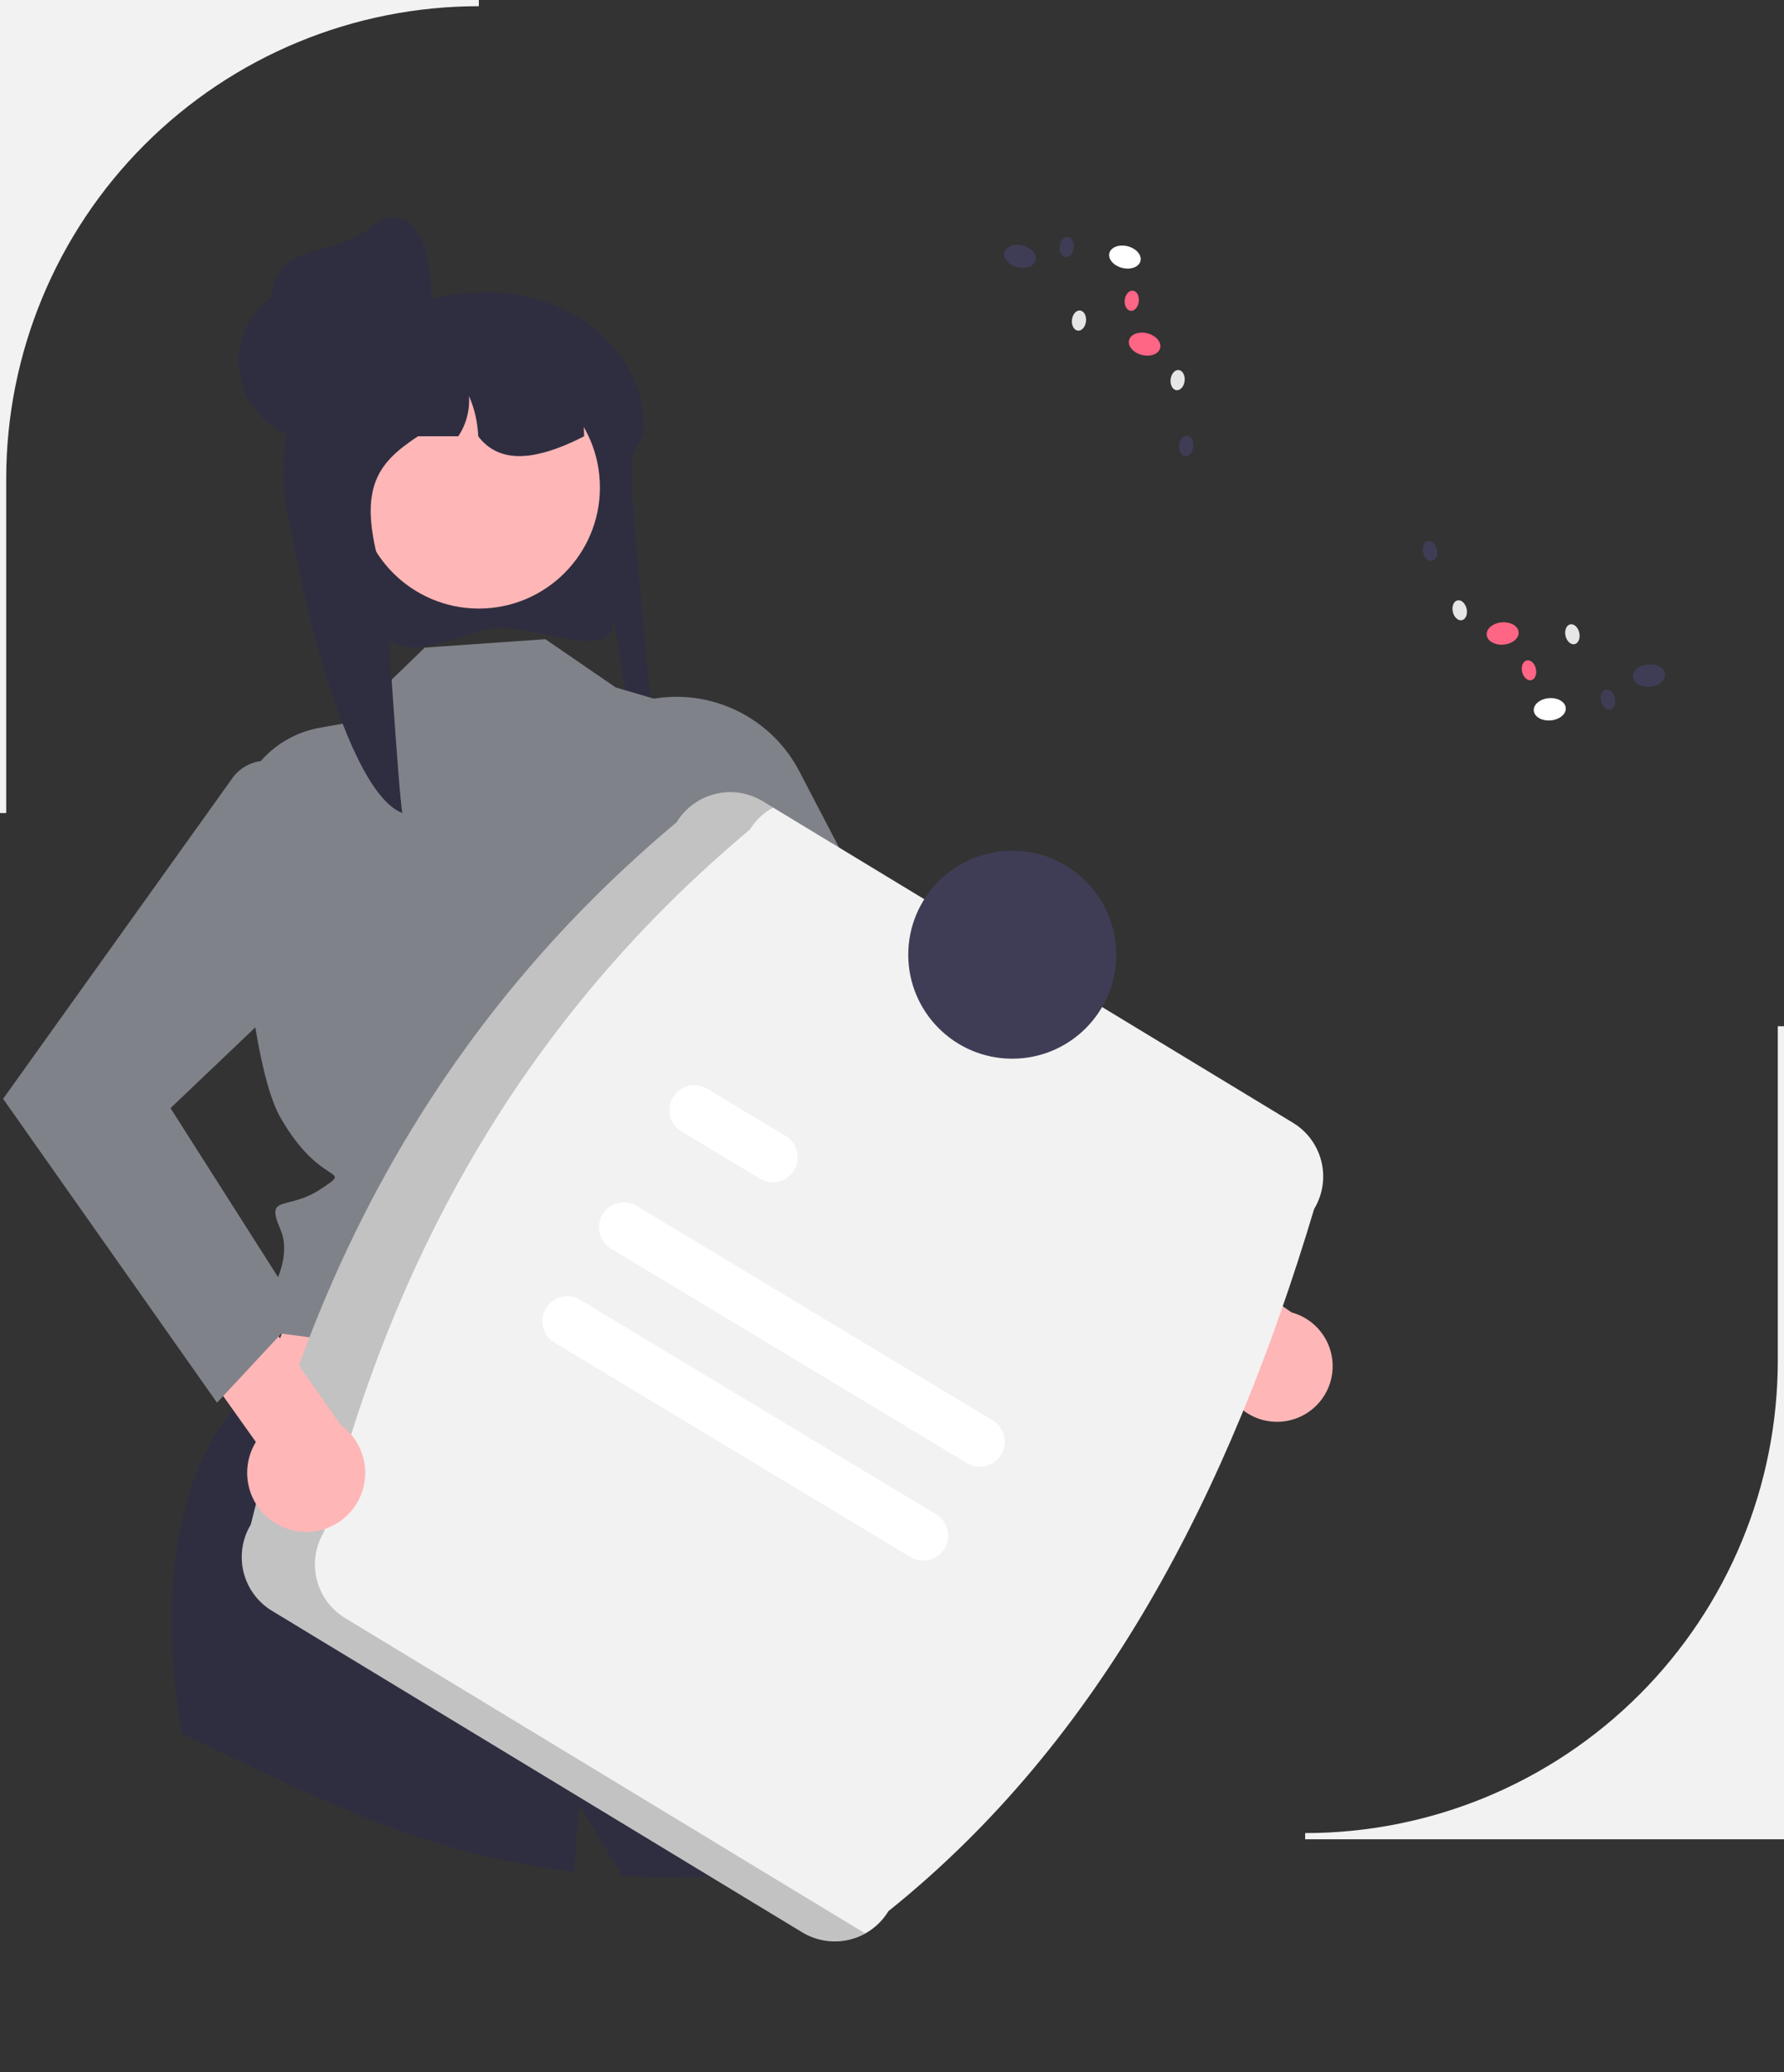 <svg width="342" height="397" viewBox="0 0 342 397" fill="none" xmlns="http://www.w3.org/2000/svg">
<rect x="0" y="0" width="342" height="397" fill="#333333" stroke="none"/>
<g clip-path="url(#clip0_3_970)">
<path d="M342 352.406H250.205V351.218C274.235 351.218 297.281 341.676 314.273 324.693C331.265 307.709 340.811 284.674 340.811 260.655V196.623H342V352.406Z" fill="#F2F2F2"/>
<path d="M91.534 120.972C89.094 121.901 86.602 122.689 84.071 123.331C80.727 124.146 78.84 124.523 75.613 123.271C75.499 123.227 75.391 123.184 75.289 123.141C69.173 120.542 63.944 116.221 60.24 110.706C56.536 105.19 54.516 98.717 54.426 92.074C54.41 91.846 54.41 91.607 54.41 91.373C54.407 90.247 54.461 89.122 54.571 88.002C54.713 86.476 54.957 84.961 55.302 83.468L55.27 83.462C52.657 80.791 51.652 77.134 51.986 73.459C52.214 70.967 53.005 68.559 54.299 66.418C55.594 64.276 57.358 62.456 59.458 61.095C62.749 59.026 66.461 57.717 70.322 57.262C71.359 57.142 72.402 57.082 73.445 57.081H83.251C85.276 56.607 87.333 56.283 89.406 56.111H89.422C109.156 54.475 124.719 67.551 123.268 83.462C123.257 83.479 123.241 83.497 123.23 83.514C122.811 84.198 122.44 84.846 122.112 85.466C121.795 86.044 121.526 86.599 121.295 87.125C119.494 91.192 128.052 154.287 124.982 155.245C123.235 155.788 116.193 108.838 117.456 117.766C119.048 128.967 100.625 117.613 91.534 120.972Z" fill="#2F2E41"/>
<path d="M121.263 235.03L148.618 293.28L43.388 282.627L65.354 226.708L121.263 235.03Z" fill="#FFB6B6"/>
<path d="M176.177 351.819C157.878 357.907 138.594 360.489 119.337 359.429L110.964 345.855C110.964 345.855 110.613 350.91 110.09 358.639C100.923 357.577 91.876 355.659 83.067 352.912C66.36 347.691 50.7 339.6 34.826 332.139C31.611 312.982 30.404 283.441 48.18 266.243L143.859 283.767C143.859 283.767 159.21 295.244 155.103 299.355C150.996 303.459 150.36 302.824 153.059 305.521C155.757 308.217 161.587 311.823 161.646 314.181C161.67 315.102 168.214 331.8 176.177 351.819Z" fill="#2F2E41"/>
<path d="M104.555 122.469L81.439 124.081L66.499 138.511L61.267 139.444C56.563 140.283 52.331 142.817 49.373 146.566C46.414 150.316 44.935 155.02 45.216 159.787C46.293 178.014 48.703 205.247 53.739 214.082C61.549 227.783 68 223.484 61.549 227.783C55.098 232.081 50.767 228.703 53.739 235.497C56.711 242.29 49.723 251.004 49.723 251.004L46.941 253.784L49.891 254.993L143.909 267.221C143.909 267.221 135.78 230.687 140.864 221.712C145.948 212.738 158.275 185.609 147.273 174.994L136.516 137.158L118.013 131.704L104.555 122.469Z" fill="#80828A"/>
<path d="M244.484 272.415C242.937 272.366 241.419 271.981 240.036 271.288C238.652 270.595 237.435 269.61 236.47 268.401C235.505 267.191 234.814 265.787 234.445 264.285C234.076 262.782 234.038 261.218 234.333 259.699L190.231 229.846L195.494 215.623L247.615 251.463C250.135 252.15 252.315 253.738 253.743 255.925C255.17 258.112 255.746 260.746 255.36 263.328C254.974 265.911 253.654 268.262 251.649 269.937C249.645 271.612 247.095 272.493 244.484 272.415Z" fill="#FFB6B6"/>
<path d="M119.918 135.371L113.51 137.908L147.696 204.643L218.466 252.859L228.667 235.626L174.796 189.117L153.229 147.773C150.193 141.955 145.109 137.467 138.957 135.177C132.805 132.886 126.022 132.956 119.918 135.371Z" fill="#80828A"/>
<path d="M91.794 116.6C104.614 116.6 115.006 106.212 115.006 93.399C115.006 80.586 104.614 70.199 91.794 70.199C78.975 70.199 68.583 80.586 68.583 93.399C68.583 106.212 78.975 116.6 91.794 116.6Z" fill="#FFB6B6"/>
<path d="M111.979 83.589C111.592 83.793 111.21 83.981 110.823 84.169C110.42 84.362 110.017 84.556 109.608 84.739C101.84 88.258 95.513 88.65 91.675 83.589C91.57 80.926 90.97 78.306 89.906 75.862C90.094 78.593 89.374 81.309 87.858 83.589H80.127C72.166 88.871 68.081 93.722 73.607 111.062C73.967 112.201 76.434 152.671 77.139 155.782C65.086 151.161 54.69 102.099 54.426 89.171C54.41 88.962 54.41 88.742 54.41 88.527C54.407 87.491 54.461 86.456 54.571 85.426C54.713 84.02 54.958 82.627 55.302 81.257L55.27 81.251C54.044 80.079 53.108 78.638 52.538 77.041C51.968 75.444 51.779 73.736 51.986 72.052C54.008 69.406 56.51 67.164 59.361 65.444C61.954 64.189 64.657 63.174 67.435 62.413C67.505 62.397 67.564 62.381 67.634 62.365C68.484 62.134 69.355 61.924 70.225 61.741C72.02 61.365 73.835 61.091 75.66 60.919C75.795 60.914 75.924 60.903 76.042 60.903C76.772 60.904 77.489 61.1 78.117 61.473C78.122 61.473 78.122 61.478 78.133 61.478C78.737 61.839 79.237 62.348 79.586 62.958C79.936 63.568 80.122 64.257 80.127 64.96H88.739C89.057 64.96 89.374 64.971 89.691 64.987C101.684 65.465 111.323 70.591 111.941 82.374C111.968 82.783 111.979 83.18 111.979 83.589Z" fill="#2F2E41"/>
<path d="M61.064 84.521C69.51 84.521 76.356 77.678 76.356 69.237C76.356 60.795 69.51 53.952 61.064 53.952C52.619 53.952 45.773 60.795 45.773 69.237C45.773 77.678 52.619 84.521 61.064 84.521Z" fill="#2F2E41"/>
<path d="M82.058 62.167C80.32 70.428 71.749 75.369 63.55 73.348C59.612 72.377 56.221 69.883 54.123 66.414C52.026 62.944 51.393 58.784 52.364 54.848C54.386 46.653 64.337 49.015 70.872 43.668C80.116 36.103 84.401 51.027 82.058 62.167Z" fill="#2F2E41"/>
<path d="M48.082 292.117C61.115 238.995 86.938 193.335 129.705 157.561C131.361 154.84 134.028 152.886 137.123 152.127C140.218 151.369 143.487 151.869 146.214 153.517L247.882 215.132C250.605 216.786 252.56 219.452 253.318 222.546C254.077 225.639 253.577 228.907 251.928 231.632C235.604 286.141 211.155 333.441 170.304 366.188C168.649 368.909 165.982 370.863 162.887 371.622C159.792 372.38 156.523 371.88 153.796 370.232L52.128 308.618C49.405 306.963 47.45 304.297 46.692 301.203C45.933 298.11 46.433 294.842 48.082 292.117Z" fill="#F2F2F2"/>
<path opacity="0.2" d="M66.153 310.02C63.43 308.366 61.475 305.699 60.716 302.606C59.958 299.513 60.458 296.245 62.107 293.52C75.14 240.397 100.963 194.737 143.73 158.964C144.826 157.182 146.373 155.722 148.214 154.73L146.214 153.517C143.487 151.869 140.218 151.369 137.123 152.127C134.028 152.885 131.361 154.839 129.705 157.561C86.938 193.335 61.115 238.994 48.082 292.117C46.433 294.842 45.933 298.11 46.692 301.203C47.45 304.297 49.405 306.963 52.128 308.617L153.796 370.232C155.605 371.32 157.671 371.911 159.782 371.944C161.894 371.977 163.977 371.452 165.82 370.422L66.153 310.02Z" fill="black"/>
<path d="M185.382 280.34L117.138 239.24C116.054 238.586 115.274 237.527 114.97 236.298C114.666 235.069 114.862 233.769 115.516 232.685C116.17 231.6 117.227 230.819 118.457 230.514C119.686 230.208 120.987 230.403 122.073 231.055L190.317 272.155C191.398 272.811 192.176 273.869 192.478 275.097C192.781 276.325 192.584 277.623 191.931 278.706C191.278 279.789 190.222 280.569 188.995 280.876C187.767 281.182 186.468 280.99 185.382 280.34Z" fill="white"/>
<path d="M145.683 225.838L130.669 216.796C129.581 216.145 128.796 215.089 128.487 213.86C128.178 212.631 128.37 211.33 129.021 210.242C129.672 209.155 130.728 208.37 131.958 208.061C133.187 207.752 134.49 207.944 135.578 208.595L135.603 208.61L150.617 217.652C151.699 218.308 152.477 219.366 152.779 220.594C153.082 221.822 152.885 223.12 152.232 224.204C151.579 225.287 150.523 226.067 149.295 226.374C148.068 226.68 146.769 226.487 145.683 225.838Z" fill="white"/>
<path d="M174.536 298.333L106.292 257.233C105.206 256.579 104.425 255.522 104.119 254.293C103.813 253.064 104.008 251.764 104.66 250.678C105.313 249.593 106.37 248.811 107.599 248.504C108.829 248.197 110.13 248.39 111.216 249.042L111.226 249.047L179.47 290.147C180.552 290.804 181.329 291.862 181.632 293.089C181.934 294.317 181.738 295.615 181.085 296.698C180.432 297.781 179.376 298.562 178.148 298.868C176.921 299.174 175.622 298.982 174.536 298.333Z" fill="white"/>
<path d="M194.05 202.845C205.059 202.845 213.983 193.925 213.983 182.922C213.983 171.919 205.059 162.999 194.05 162.999C183.041 162.999 174.117 171.919 174.117 182.922C174.117 193.925 183.041 202.845 194.05 202.845Z" fill="#3F3D56"/>
<path d="M297.279 138.032C298.972 137.887 300.262 136.816 300.162 135.639C300.061 134.462 298.607 133.625 296.914 133.769C295.221 133.914 293.93 134.986 294.031 136.163C294.132 137.34 295.586 138.177 297.279 138.032Z" fill="white"/>
<path d="M316.326 131.573C318.019 131.429 319.31 130.357 319.209 129.18C319.109 128.003 317.655 127.166 315.962 127.311C314.269 127.455 312.978 128.527 313.079 129.704C313.18 130.881 314.634 131.718 316.326 131.573Z" fill="#3F3D56"/>
<path d="M288.249 123.507C289.942 123.362 291.233 122.29 291.132 121.113C291.032 119.936 289.578 119.099 287.885 119.244C286.192 119.388 284.901 120.46 285.002 121.637C285.102 122.814 286.556 123.651 288.249 123.507Z" fill="#FF6584"/>
<path d="M280.259 118.826C280.988 118.662 281.387 117.679 281.15 116.632C280.914 115.586 280.131 114.87 279.402 115.035C278.674 115.199 278.275 116.181 278.512 117.228C278.748 118.275 279.531 118.991 280.259 118.826Z" fill="#E6E6E6"/>
<path d="M274.571 107.463C275.3 107.299 275.698 106.317 275.462 105.27C275.225 104.223 274.443 103.507 273.714 103.672C272.985 103.837 272.586 104.819 272.823 105.866C273.06 106.913 273.842 107.628 274.571 107.463Z" fill="#3F3D56"/>
<path d="M301.864 123.421C302.593 123.256 302.991 122.274 302.755 121.227C302.518 120.18 301.735 119.465 301.007 119.629C300.278 119.794 299.879 120.776 300.116 121.823C300.353 122.87 301.135 123.585 301.864 123.421Z" fill="#E6E6E6"/>
<path d="M293.545 130.324C294.273 130.159 294.672 129.177 294.435 128.13C294.199 127.083 293.416 126.368 292.688 126.533C291.959 126.697 291.56 127.679 291.797 128.726C292.033 129.773 292.816 130.488 293.545 130.324Z" fill="#FF6584"/>
<path d="M308.69 135.947C309.419 135.782 309.818 134.8 309.581 133.753C309.344 132.706 308.562 131.991 307.833 132.155C307.104 132.32 306.706 133.302 306.942 134.349C307.179 135.396 307.961 136.111 308.69 135.947Z" fill="#3F3D56"/>
<path d="M218.636 50.013C218.926 48.868 217.826 47.601 216.179 47.184C214.532 46.767 212.962 47.357 212.671 48.502C212.381 49.647 213.481 50.914 215.128 51.331C216.775 51.748 218.345 51.158 218.636 50.013Z" fill="white"/>
<path d="M198.522 49.883C198.813 48.738 197.713 47.471 196.066 47.054C194.419 46.637 192.848 47.227 192.558 48.373C192.268 49.518 193.367 50.784 195.014 51.202C196.662 51.619 198.232 51.029 198.522 49.883Z" fill="#3F3D56"/>
<path d="M222.41 66.692C222.701 65.547 221.601 64.281 219.954 63.863C218.307 63.446 216.736 64.036 216.446 65.181C216.155 66.327 217.255 67.593 218.902 68.01C220.549 68.428 222.12 67.838 222.41 66.692Z" fill="#FF6584"/>
<path d="M227.099 72.982C227.218 71.915 226.713 70.983 225.97 70.9C225.228 70.817 224.529 71.615 224.41 72.681C224.291 73.748 224.796 74.68 225.539 74.763C226.281 74.846 226.979 74.049 227.099 72.982Z" fill="#E6E6E6"/>
<path d="M228.753 85.58C228.872 84.513 228.367 83.581 227.625 83.498C226.882 83.415 226.184 84.213 226.065 85.279C225.945 86.346 226.45 87.278 227.193 87.361C227.935 87.444 228.634 86.647 228.753 85.58Z" fill="#3F3D56"/>
<path d="M208.19 61.572C208.309 60.505 207.804 59.573 207.061 59.49C206.319 59.407 205.62 60.205 205.501 61.271C205.382 62.338 205.887 63.27 206.629 63.353C207.372 63.436 208.07 62.638 208.19 61.572Z" fill="#E6E6E6"/>
<path d="M218.312 57.771C218.431 56.704 217.926 55.772 217.183 55.689C216.441 55.606 215.742 56.404 215.623 57.47C215.504 58.537 216.009 59.469 216.751 59.552C217.494 59.635 218.192 58.837 218.312 57.771Z" fill="#FF6584"/>
<path d="M205.842 47.502C205.961 46.435 205.456 45.503 204.714 45.42C203.971 45.338 203.273 46.135 203.153 47.202C203.034 48.269 203.539 49.2 204.282 49.283C205.024 49.366 205.723 48.569 205.842 47.502Z" fill="#3F3D56"/>
<path d="M1.189 155.782H0V0H91.794V1.188C67.764 1.188 44.718 10.729 27.727 27.713C10.735 44.697 1.189 67.732 1.189 91.751V155.782Z" fill="#F2F2F2"/>
<path d="M54.421 292.68C52.902 292.058 51.536 291.113 50.419 289.911C49.3 288.71 48.457 287.28 47.946 285.72C47.436 284.161 47.27 282.509 47.461 280.879C47.652 279.249 48.194 277.681 49.052 276.281L16.302 230.267L26.808 218.084L65.306 273.019C67.555 274.637 69.133 277.023 69.74 279.725C70.347 282.427 69.942 285.258 68.6 287.682C67.259 290.105 65.074 291.952 62.461 292.874C59.848 293.795 56.987 293.726 54.421 292.68Z" fill="#FFB6B6"/>
<path d="M55.174 146.863C53.517 145.888 51.567 145.536 49.674 145.869C47.781 146.202 46.068 147.199 44.844 148.681L0.595 210.536L41.602 268.751L57.649 251.524L32.688 212.318L65.861 180.748C68.587 174.779 69.004 168.012 67.03 161.754C65.056 155.495 60.832 150.19 55.174 146.863Z" fill="#80828A"/>
</g>
<defs>
<clipPath id="clip0_3_970">
<rect width="342" height="397" fill="white"/>
</clipPath>
</defs>
</svg>

